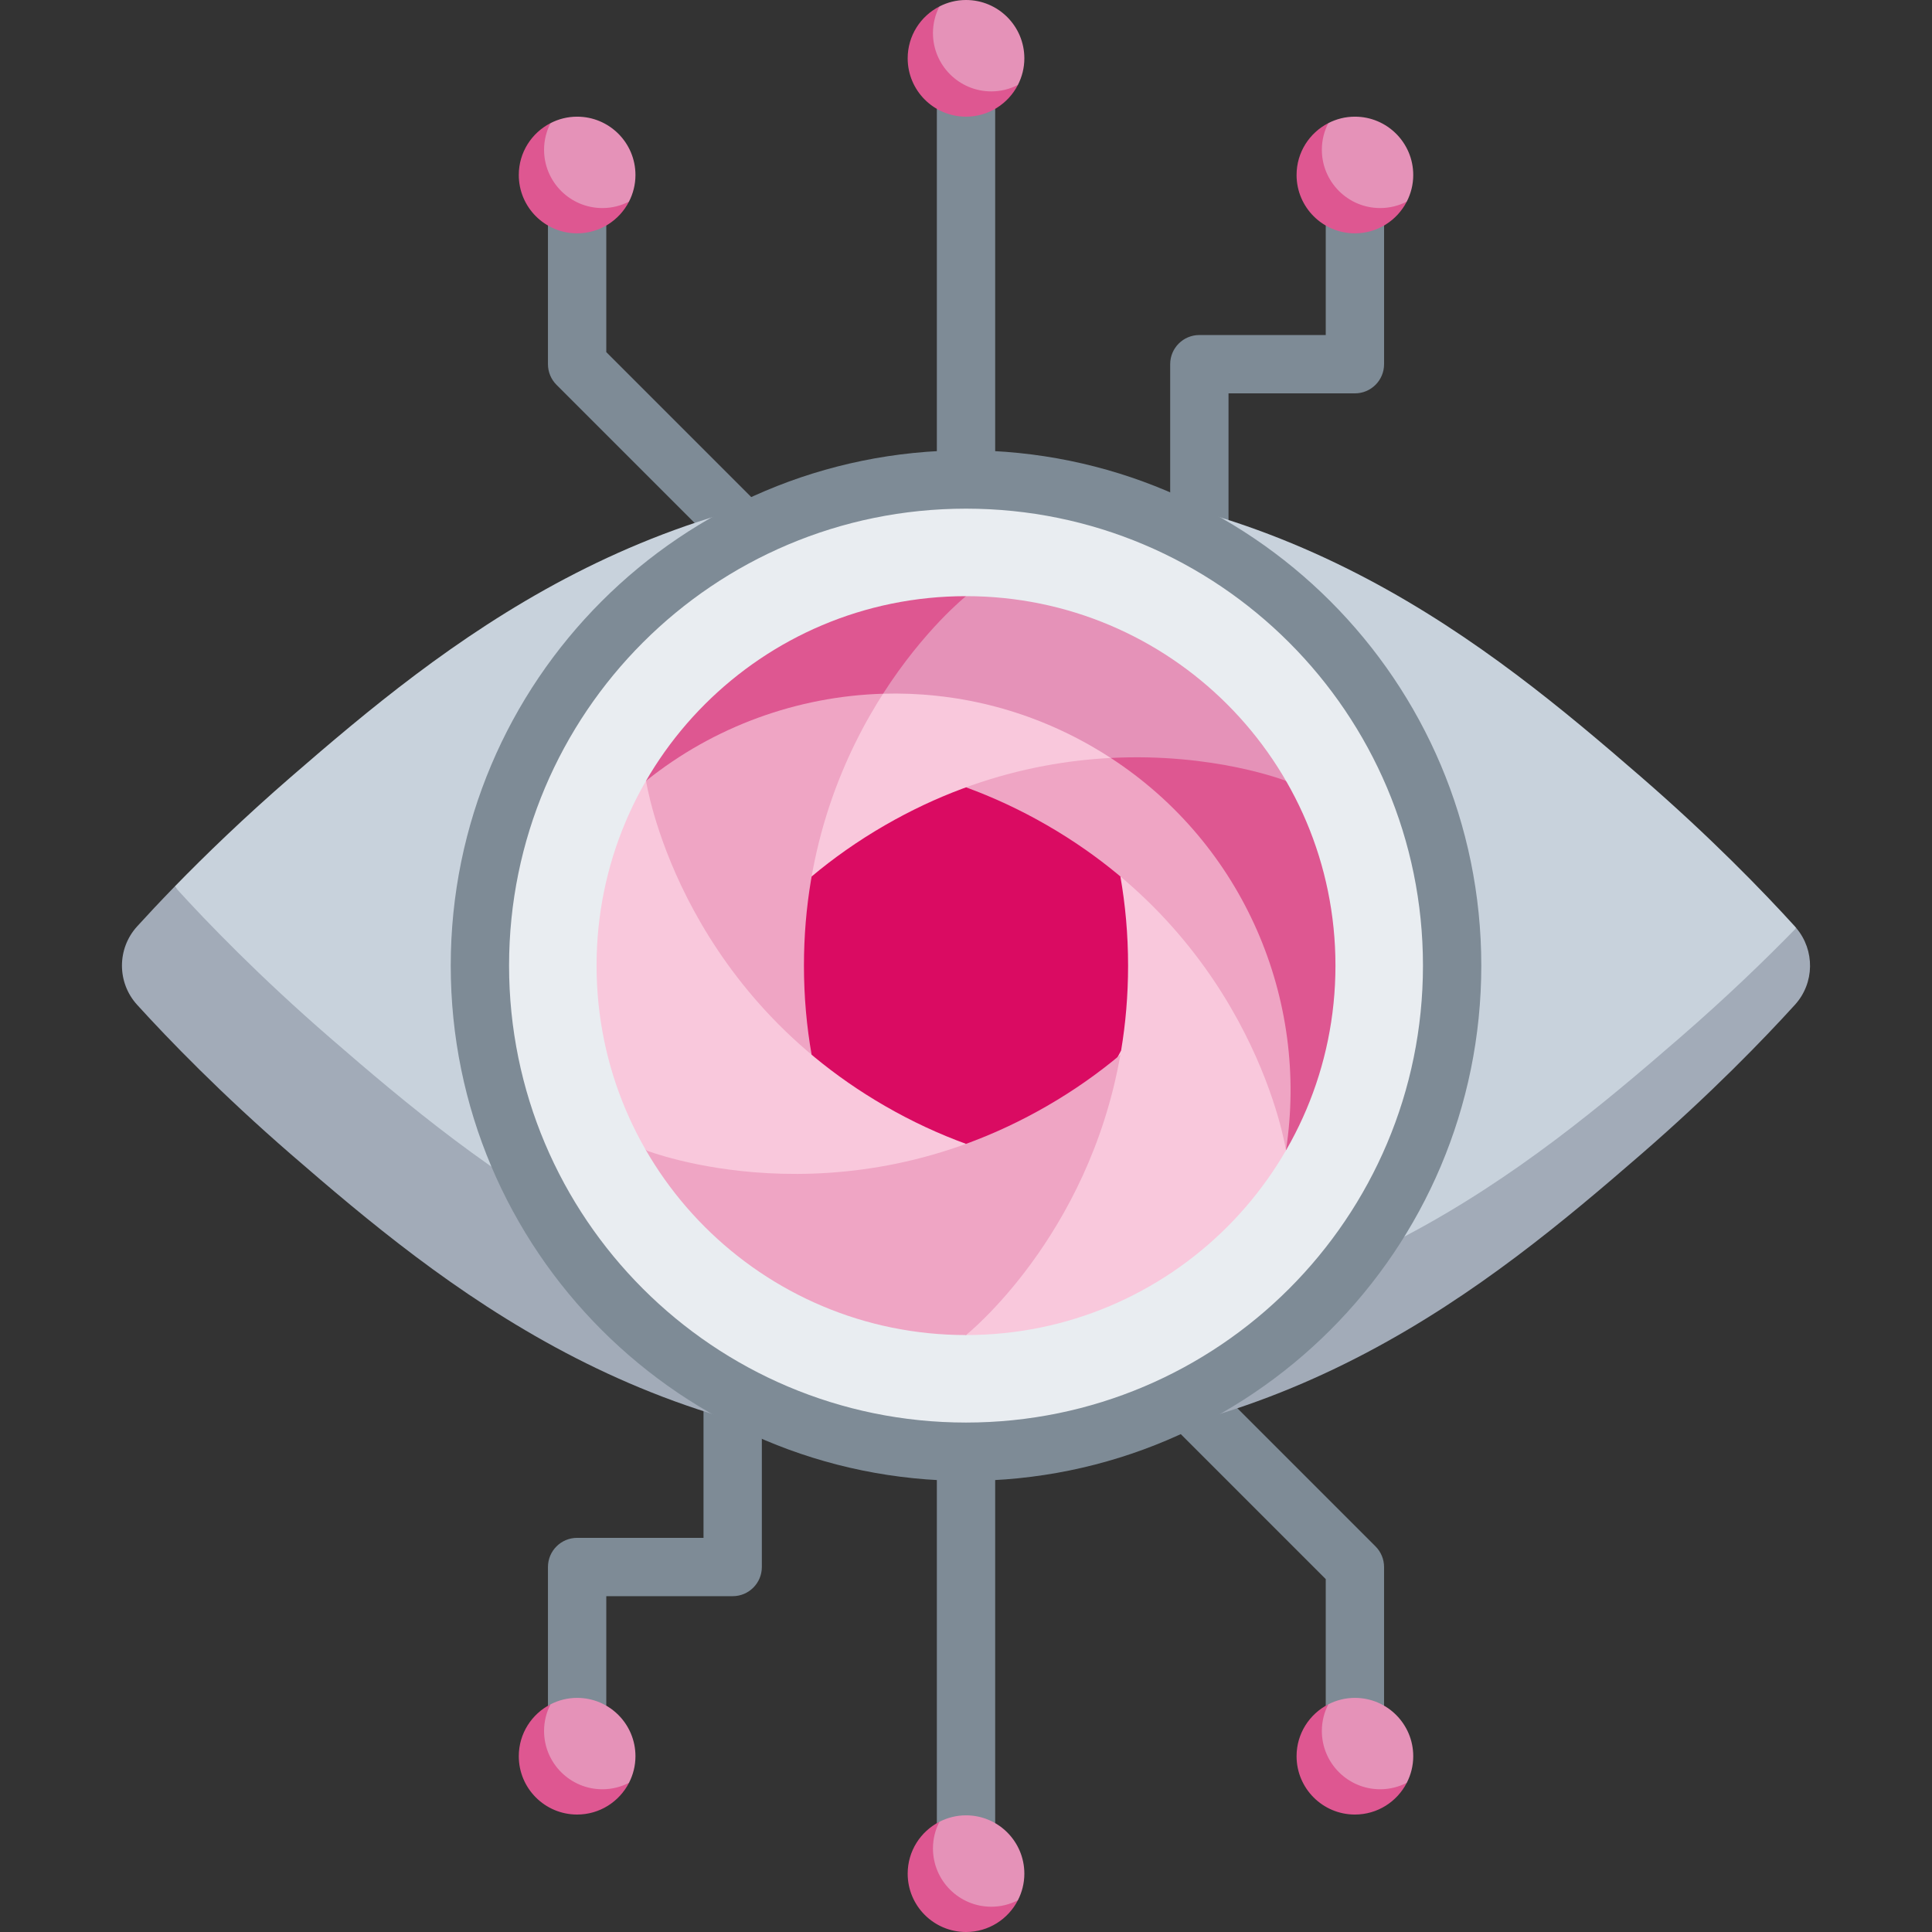<svg id="Capa_1" enable-background="new 0 0 496.797 496.797" height="512" viewBox="0 0 496.797 496.797" width="512" xmlns="http://www.w3.org/2000/svg"><rect x="0" y="0" width="496.797" height="496.797" fill="#333333" stroke="none"/><g><g fill="#7e8b96"><path d="m248.402 140.797c-4.143 0-7.5-3.358-7.5-7.5v-113.297c0-4.142 3.357-7.5 7.5-7.5s7.5 3.358 7.5 7.5v113.297c0 4.142-3.357 7.5-7.5 7.5z"/><path d="m348.402 454.095c-4.143 0-7.5-3.358-7.5-7.5v-40.542l-46.095-46.094c-2.929-2.929-2.929-7.678 0-10.606 2.93-2.929 7.678-2.929 10.607 0l48.291 48.291c1.406 1.406 2.196 3.314 2.196 5.303v43.649c.001 4.141-3.356 7.499-7.499 7.499z"/><path d="m196.693 149.44c-1.919 0-3.839-.732-5.304-2.197l-48.291-48.291c-1.406-1.406-2.196-3.314-2.196-5.303v-43.649c0-4.142 3.357-7.5 7.5-7.5s7.5 3.358 7.5 7.5v40.542l46.095 46.094c2.929 2.929 2.929 7.678 0 10.606-1.465 1.465-3.385 2.198-5.304 2.198z"/><path d="m308.402 147.404c-4.143 0-7.5-3.358-7.5-7.5v-46.255c0-4.142 3.357-7.5 7.5-7.5h32.5v-36.149c0-4.142 3.357-7.5 7.5-7.5s7.5 3.358 7.5 7.5v43.649c0 4.142-3.357 7.5-7.5 7.5h-32.5v38.755c0 4.142-3.357 7.5-7.5 7.5z"/><path d="m148.402 454.095c-4.143 0-7.5-3.358-7.5-7.5v-43.649c0-4.142 3.357-7.5 7.5-7.5h32.5v-38.756c0-4.142 3.357-7.5 7.5-7.5s7.5 3.358 7.5 7.5v46.255c0 4.142-3.357 7.5-7.5 7.5h-32.5v36.149c0 4.143-3.357 7.501-7.5 7.501z"/><path d="m248.402 484.297c-4.143 0-7.5-3.358-7.5-7.5v-113.5c0-4.142 3.357-7.5 7.5-7.5s7.5 3.358 7.5 7.5v113.5c0 4.142-3.357 7.5-7.5 7.5z"/></g><path d="m45.254 228.371c-.119-.131-.221-.271-.335-.405-3.778 3.881-7.017 7.346-9.665 10.258-5.191 5.709-5.191 14.438 0 20.147 8.084 8.891 21.566 22.845 39.621 38.499 39.15 33.943 90.992 76.428 173.527 76.428s134.377-42.485 173.527-76.428c18.055-15.653 31.537-29.608 39.621-38.499 5.072-5.578 5.174-14.031.335-19.742-7.754 7.966-408.547-1.368-416.631-10.258z" fill="#a2abb8"/><path d="m421.929 199.725c-39.15-33.943-90.992-76.428-173.527-76.428s-134.377 42.485-173.527 76.428c-12.14 10.525-22.201 20.274-29.956 28.24.114.134.216.274.335.405 8.084 8.891 21.566 22.845 39.621 38.499 39.15 33.943 90.992 76.428 173.527 76.428s134.377-42.485 173.527-76.428c12.14-10.525 22.201-20.274 29.956-28.24-.114-.134-.216-.274-.335-.405-8.084-8.891-21.566-22.846-39.621-38.499z" fill="#c8d2dc"/><path d="m248.402 153.297c-52.467 0-95 42.533-95 95s42.533 95 95 95 95-42.533 95-95-42.533-95-95-95z" fill="#da0b62"/><path d="m288.286 270.127c-11.044 21.011-39.884 73.171-39.884 73.171s19.893 15.743 48.254 2.142c28.361-13.602 34.018-49.642 34.018-49.642s13.201-56.626-42.574-70.418l-.001.001c1.255 7.136 1.977 14.778 1.977 22.917.001 7.726-.65 15.005-1.79 21.829" fill="#f9c8dc"/><path d="m330.675 200.797s-42.439-39.746-82.271 1.661l.001.001c6.807 2.481 13.787 5.677 20.835 9.746 53.533 30.907 61.435 83.591 61.435 83.591s23.581-9.357 25.982-40.719c2.4-31.36-25.982-54.28-25.982-54.28z" fill="#efa5c4"/><path d="m248.402 153.297s-55.64 16.88-39.697 72.079h.001c5.552-4.654 11.81-9.101 18.858-13.171 53.533-30.907 103.11-11.409 103.11-11.409s3.688-25.1-22.272-42.86-60-4.639-60-4.639z" fill="#f9c8dc"/><path d="m166.13 200.797s-13.201 56.626 42.574 70.418l.001-.001c-1.255-7.136-1.977-14.778-1.977-22.917 0-61.814 41.675-95 41.675-95s-19.893-15.743-48.254-2.141-34.019 49.641-34.019 49.641z" fill="#efa5c4"/><path d="m166.13 295.797s42.439 39.746 82.271-1.661l-.001-.001c-6.807-2.481-13.787-5.677-20.835-9.746-53.533-30.907-61.435-83.591-61.435-83.591s-23.581 9.357-25.982 40.719c-2.4 31.361 25.982 54.28 25.982 54.28z" fill="#f9c8dc"/><path d="m248.402 343.297s31.421-25.021 39.697-72.079h-.001c-5.552 4.654-11.81 9.101-18.858 13.171-53.533 30.907-103.11 11.409-103.11 11.409s-3.688 25.1 22.272 42.86c25.96 17.759 60 4.639 60 4.639z" fill="#efa5c4"/><path d="m330.675 295.797s23.581-9.357 25.982-40.719-25.982-54.281-25.982-54.281-28.073-23.54-45.055-5.897c34.291 22.323 51.006 62.297 45.055 100.897z" fill="#de5791"/><path d="m261.494 149.916c-7.882 1.381-42.452 8.622-34.423 28.468 18.246-.535 36.862 3.825 53.831 13.622 1.608.928 3.178 1.896 4.716 2.897 26.576-1.372 45.057 5.895 45.057 5.895s-7.593-50.882-69.181-50.882z" fill="#e592b8"/><path d="m166.13 200.797c17.406-13.978 38.903-21.764 60.941-22.409 10.581-16.524 21.331-25.091 21.331-25.091s-21.378-12.04-48.254-2.141c-29.515 10.87-34.018 49.64-34.018 49.641z" fill="#de5791"/><path d="m341.563 438.255c-4.842 2.488-8.161 7.521-8.161 13.339 0 8.284 6.716 15 15 15 5.818 0 10.851-3.319 13.339-8.161-2.052 1.055-21.232-18.126-20.178-20.178z" fill="#de5791"/><path d="m348.402 436.594c-2.466 0-4.787.606-6.839 1.661-1.055 2.052-1.661 4.373-1.661 6.839 0 8.284 6.716 15 15 15 2.466 0 4.787-.606 6.839-1.661 1.055-2.052 1.661-4.373 1.661-6.839 0-8.284-6.715-15-15-15z" fill="#e592b8"/><path d="m241.563 468.458c-4.842 2.488-8.161 7.521-8.161 13.339 0 8.284 6.716 15 15 15 5.818 0 10.851-3.319 13.339-8.161-2.052 1.055-21.232-18.126-20.178-20.178z" fill="#de5791"/><path d="m248.402 466.797c-2.466 0-4.787.606-6.839 1.661-1.055 2.052-1.661 4.373-1.661 6.839 0 8.284 6.716 15 15 15 2.466 0 4.787-.606 6.839-1.661 1.055-2.052 1.661-4.373 1.661-6.839 0-8.284-6.715-15-15-15z" fill="#e592b8"/><path d="m141.563 438.255c-4.842 2.488-8.161 7.521-8.161 13.339 0 8.284 6.716 15 15 15 5.818 0 10.851-3.319 13.339-8.161-2.052 1.055-21.232-18.126-20.178-20.178z" fill="#de5791"/><path d="m148.402 436.594c-2.466 0-4.787.606-6.839 1.661-1.055 2.052-1.661 4.373-1.661 6.839 0 8.284 6.716 15 15 15 2.466 0 4.787-.606 6.839-1.661 1.055-2.052 1.661-4.373 1.661-6.839 0-8.284-6.715-15-15-15z" fill="#e592b8"/><path d="m141.563 31.661c-4.842 2.488-8.161 7.521-8.161 13.339 0 8.284 6.716 15 15 15 5.818 0 10.851-3.319 13.339-8.161-2.052 1.055-21.232-18.126-20.178-20.178z" fill="#de5791"/><path d="m148.402 30c-2.466 0-4.787.606-6.839 1.661-1.055 2.052-1.661 4.373-1.661 6.839 0 8.284 6.716 15 15 15 2.466 0 4.787-.606 6.839-1.661 1.055-2.052 1.661-4.373 1.661-6.839 0-8.284-6.715-15-15-15z" fill="#e592b8"/><path d="m241.563 1.661c-4.842 2.488-8.161 7.521-8.161 13.339 0 8.284 6.716 15 15 15 5.818 0 10.851-3.319 13.339-8.161-2.052 1.055-21.232-18.126-20.178-20.178z" fill="#de5791"/><path d="m248.402 0c-2.466 0-4.787.606-6.839 1.661-1.055 2.052-1.661 4.373-1.661 6.839 0 8.284 6.716 15 15 15 2.466 0 4.787-.606 6.839-1.661 1.055-2.052 1.661-4.373 1.661-6.839 0-8.284-6.715-15-15-15z" fill="#e592b8"/><path d="m341.563 31.661c-4.842 2.488-8.161 7.521-8.161 13.339 0 8.284 6.716 15 15 15 5.818 0 10.851-3.319 13.339-8.161-2.052 1.055-21.232-18.126-20.178-20.178z" fill="#de5791"/><path d="m348.402 30c-2.466 0-4.787.606-6.839 1.661-1.055 2.052-1.661 4.373-1.661 6.839 0 8.284 6.716 15 15 15 2.466 0 4.787-.606 6.839-1.661 1.055-2.052 1.661-4.373 1.661-6.839 0-8.284-6.715-15-15-15z" fill="#e592b8"/><path d="m373.402 248.297c0 69.036-55.964 125-125 125s-125-55.964-125-125 55.964-125 125-125 125 55.965 125 125zm-125-95c-52.467 0-95 42.533-95 95s42.533 95 95 95 95-42.533 95-95-42.533-95-95-95z" fill="#e9edf1"/><path d="m248.402 115.797c-73.178 0-132.5 59.322-132.5 132.5s59.322 132.5 132.5 132.5 132.5-59.322 132.5-132.5-59.322-132.5-132.5-132.5zm0 250c-64.893 0-117.5-52.607-117.5-117.5s52.607-117.5 117.5-117.5 117.5 52.607 117.5 117.5-52.606 117.5-117.5 117.5z" fill="#7e8b96"/></g></svg>